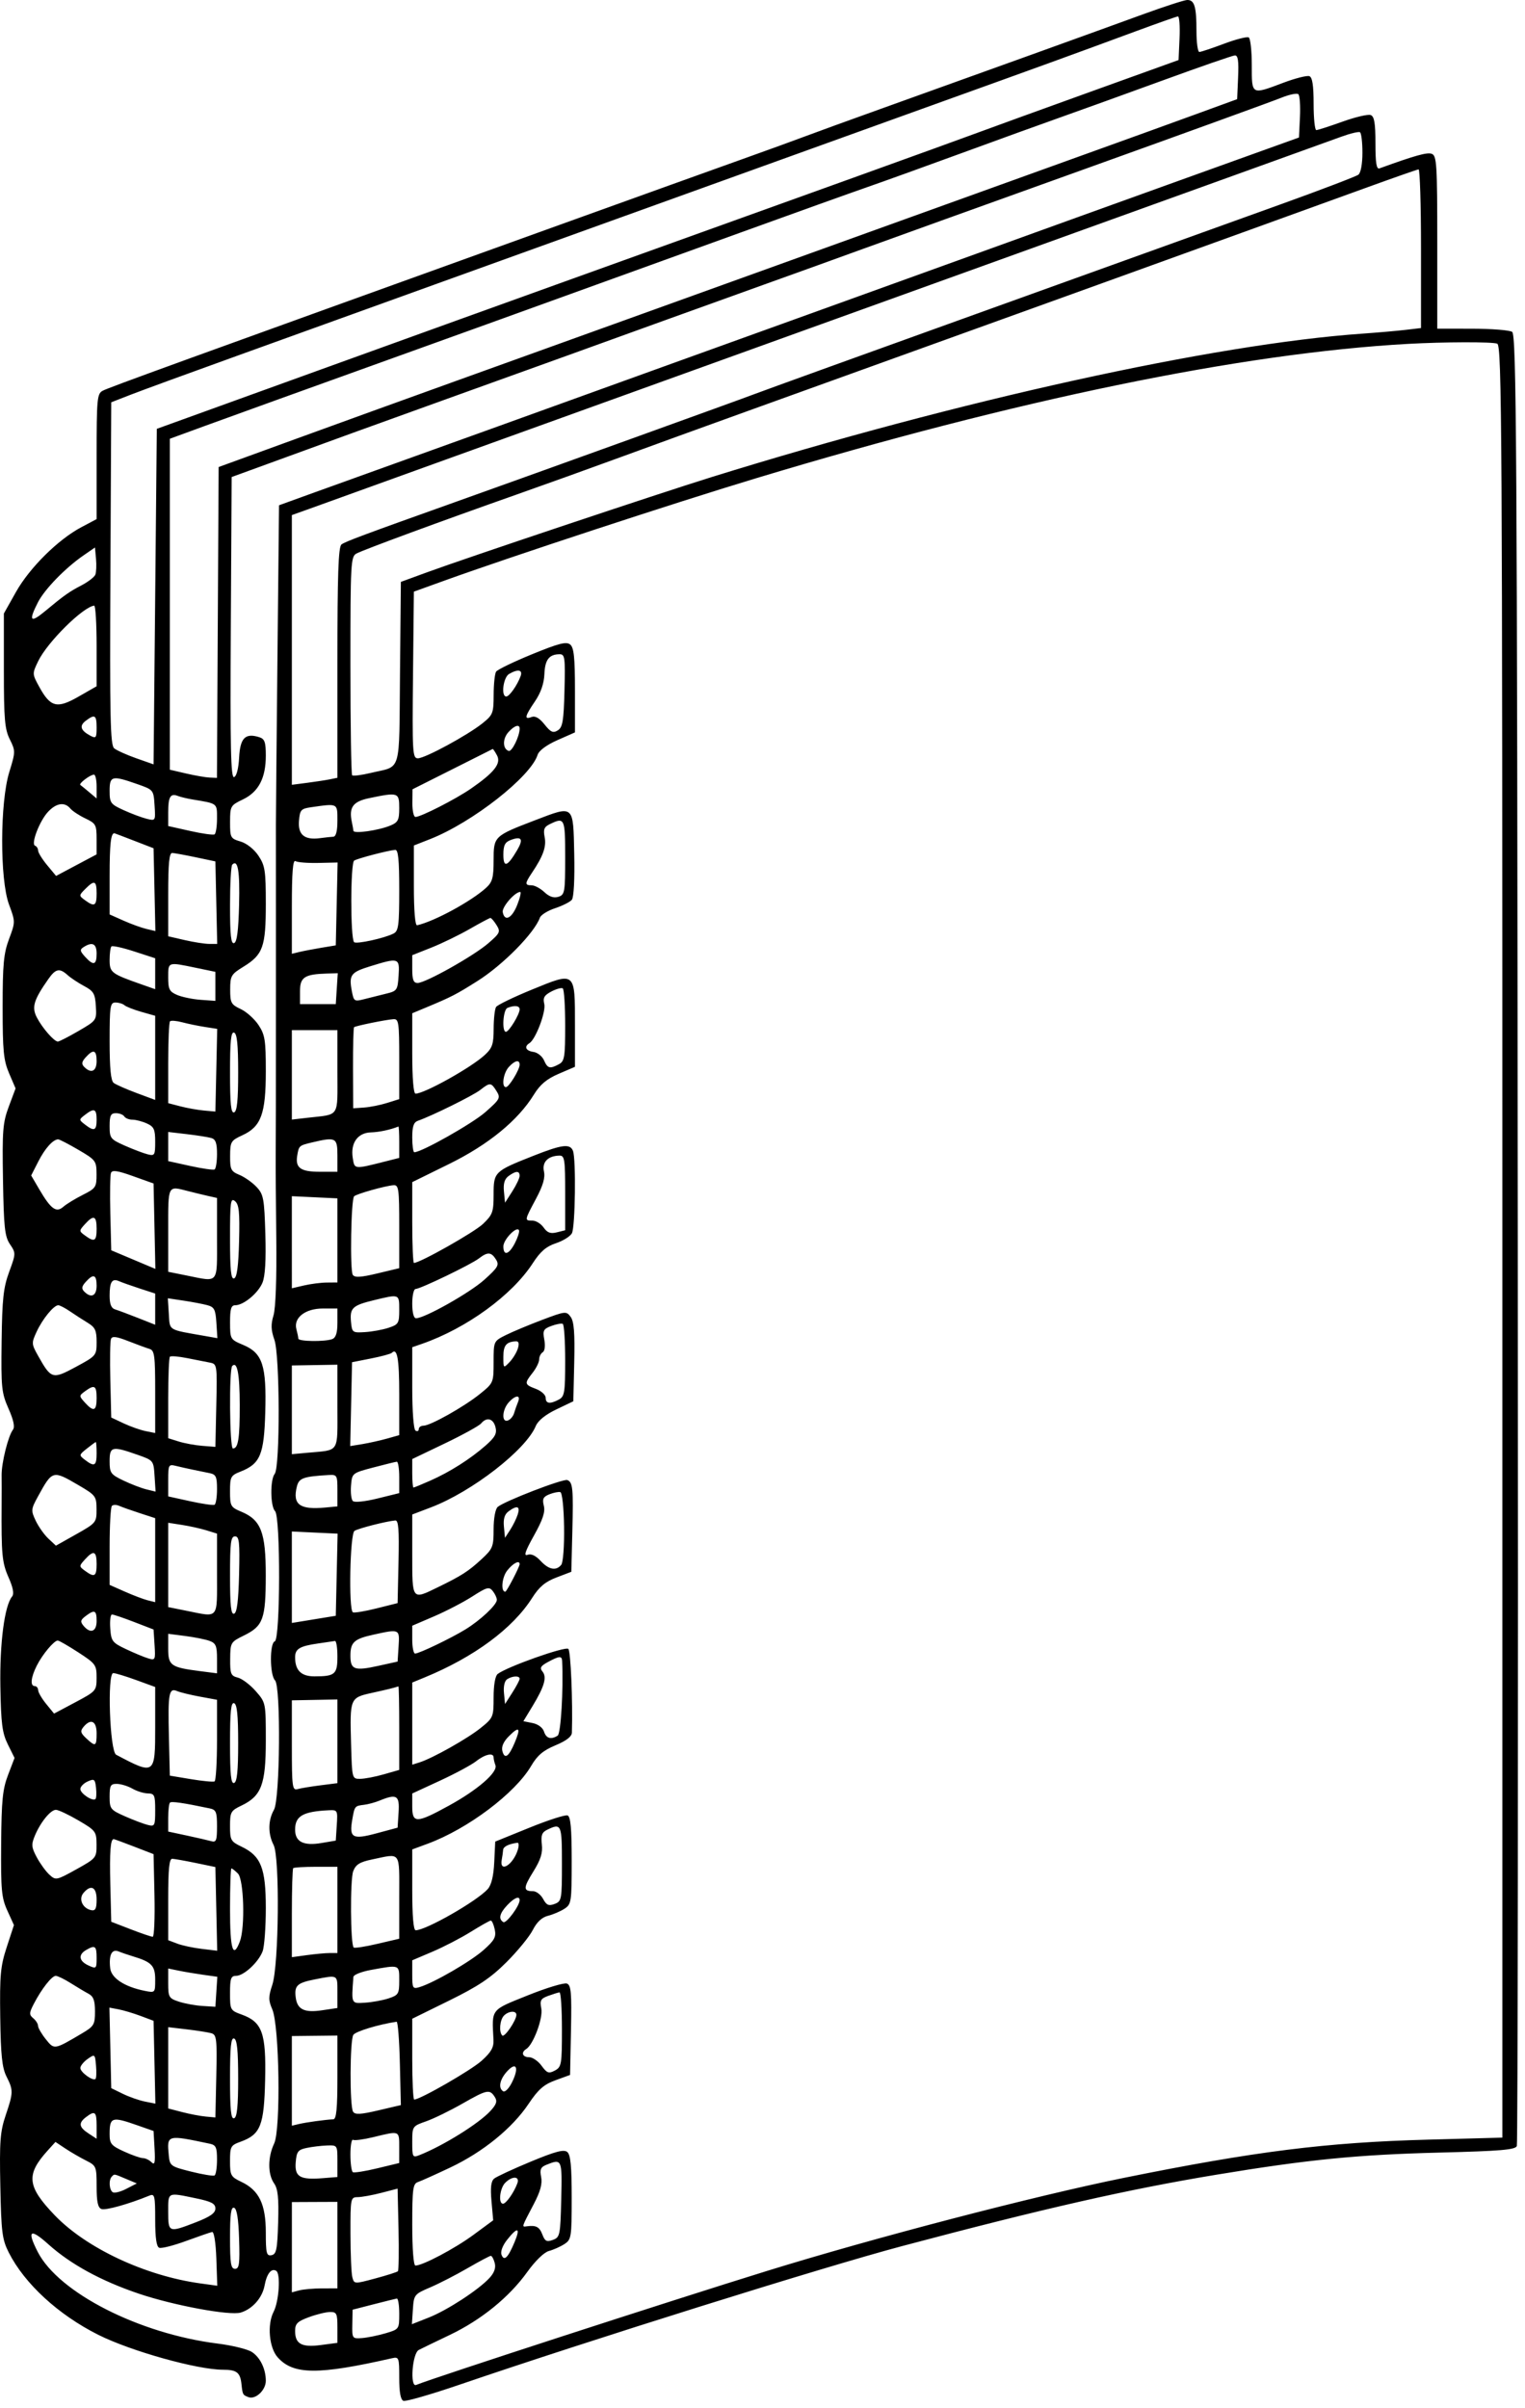 <svg width="102" height="161" viewBox="0 0 102 161" fill="none" xmlns="http://www.w3.org/2000/svg">
    <path fill-rule="evenodd" clip-rule="evenodd" d="M76.435 0.962C73.444 2.053 65.348 4.972 59.132 7.199C56.798 8.036 54.398 8.907 53.8 9.135C53.201 9.362 51.34 10.038 49.665 10.636C47.989 11.234 42.504 13.206 37.476 15.017C11.629 24.328 7.267 25.911 6.865 26.127C6.494 26.325 6.462 26.676 6.462 30.525V34.707L5.436 35.251C3.886 36.073 1.979 37.962 1.07 39.577L0.259 41.018V44.827C0.259 48.073 0.317 48.753 0.655 49.431C1.04 50.205 1.039 50.265 0.622 51.617C-0.005 53.644 -0.016 58.798 0.601 60.468C1.031 61.631 1.031 61.641 0.605 62.782C0.245 63.743 0.176 64.478 0.176 67.339C0.176 70.261 0.238 70.895 0.609 71.761L1.042 72.771L0.59 73.98C0.186 75.059 0.144 75.583 0.2 78.888C0.253 82.072 0.319 82.672 0.667 83.189C1.065 83.777 1.064 83.813 0.613 85.038C0.228 86.084 0.145 86.841 0.108 89.662C0.067 92.772 0.103 93.124 0.569 94.178C0.911 94.952 1.006 95.408 0.864 95.593C0.549 95.999 0.098 97.811 0.108 98.629C0.113 99.024 0.113 99.886 0.108 100.544C0.085 103.932 0.136 104.476 0.572 105.462C0.876 106.148 0.954 106.566 0.81 106.739C0.303 107.35 -0.025 109.862 0.025 112.757C0.067 115.245 0.148 115.866 0.524 116.628L0.973 117.535L0.539 118.671C0.175 119.62 0.099 120.376 0.077 123.288C0.053 126.358 0.102 126.886 0.491 127.74L0.932 128.71L0.452 130.177C0.032 131.456 -0.023 132.054 0.016 134.866C0.051 137.402 0.139 138.246 0.432 138.829C0.899 139.761 0.896 139.894 0.377 141.433C0.011 142.522 -0.039 143.177 0.022 146.16C0.084 149.247 0.145 149.73 0.585 150.599C1.644 152.689 3.9 154.763 6.571 156.102C8.746 157.193 13.193 158.438 14.914 158.438C15.831 158.438 16.067 158.62 16.15 159.393C16.229 160.112 16.235 160.125 16.614 160.27C17.089 160.452 17.779 159.806 17.779 159.18C17.779 158.39 17.406 157.618 16.846 157.251C16.56 157.064 15.529 156.811 14.552 156.689C9.303 156.031 3.92 153.287 2.522 150.557C1.786 149.119 2.014 148.954 3.228 150.045C4.719 151.386 6.762 152.501 9.285 153.353C11.617 154.141 15.374 154.837 16.102 154.616C16.89 154.377 17.546 153.631 17.699 152.799C17.843 152.015 18.153 151.627 18.476 151.827C18.782 152.016 18.662 153.865 18.299 154.567C17.861 155.415 17.999 156.966 18.57 157.607C19.616 158.781 21.266 158.795 26.213 157.671C26.683 157.564 26.703 157.619 26.703 158.985C26.703 159.946 26.794 160.446 26.983 160.518C27.137 160.577 28.826 160.091 30.737 159.438C39.465 156.455 55.062 151.573 60.329 150.174C69.807 147.658 75.437 146.379 81.332 145.404C87.498 144.385 90.778 144.06 96.284 143.92C100.377 143.816 101.356 143.733 101.453 143.481C101.519 143.31 101.548 115.995 101.518 82.781C101.471 29.379 101.427 22.369 101.138 22.187C100.958 22.073 99.759 21.979 98.472 21.977L96.132 21.974V16.2C96.132 10.992 96.096 10.411 95.766 10.285C95.461 10.167 94.662 10.39 92.269 11.257C92.065 11.331 91.997 10.909 91.997 9.585C91.997 8.234 91.921 7.784 91.68 7.692C91.505 7.625 90.656 7.824 89.793 8.134C88.929 8.444 88.141 8.698 88.042 8.698C87.943 8.698 87.862 7.911 87.862 6.95C87.862 5.716 87.778 5.17 87.579 5.093C87.423 5.033 86.637 5.232 85.832 5.535C83.681 6.345 83.726 6.37 83.726 4.357C83.726 3.407 83.635 2.573 83.523 2.504C83.412 2.435 82.666 2.625 81.865 2.926C81.065 3.227 80.323 3.474 80.218 3.474C80.112 3.474 80.026 2.846 80.026 2.077C80.026 0.437 79.892 -0.011 79.404 0C79.208 0.005 77.872 0.438 76.435 0.962ZM78.894 2.547L78.829 4.014L72.953 6.13C69.721 7.294 66.146 8.591 65.009 9.011C63.109 9.713 54.479 12.822 38.347 18.616C34.876 19.863 27.187 22.635 21.262 24.777L10.488 28.672L10.38 39.889L10.271 51.105L9.106 50.695C8.466 50.469 7.804 50.17 7.635 50.031C7.377 49.817 7.338 47.959 7.385 38.337L7.441 26.897L8.747 26.388C9.465 26.108 12.746 24.909 16.038 23.724C19.33 22.539 25.451 20.331 29.641 18.818C33.831 17.304 38.581 15.593 40.197 15.014C41.813 14.435 45.437 13.13 48.25 12.113C51.063 11.097 57.086 8.927 61.635 7.292C70.073 4.258 71.419 3.77 76 2.079C77.436 1.549 78.689 1.107 78.785 1.098C78.88 1.088 78.929 1.74 78.894 2.547ZM82.811 5.161L82.747 6.63L79.918 7.662C78.361 8.23 75.325 9.328 73.17 10.102C71.016 10.877 66.51 12.499 63.159 13.708C59.807 14.918 55.204 16.576 52.929 17.393C50.655 18.211 45.807 19.956 42.156 21.273C38.505 22.589 33.118 24.529 30.185 25.583C27.253 26.638 22.551 28.339 19.738 29.363L14.624 31.225L14.567 41.617L14.511 52.009L14.023 51.988C13.755 51.977 13.046 51.854 12.447 51.715L11.359 51.462V40.398V29.335L13.644 28.499C14.901 28.04 17.203 27.207 18.759 26.648C26.083 24.02 37.852 19.774 49.556 15.54C53.087 14.262 56.907 12.893 58.044 12.498C59.181 12.102 62.022 11.079 64.356 10.224C66.69 9.369 69.677 8.288 70.994 7.822C72.311 7.356 75.396 6.243 77.85 5.348C80.304 4.453 82.439 3.714 82.594 3.706C82.804 3.695 82.859 4.064 82.811 5.161ZM86.948 7.825L86.882 9.193L79.7 11.775C75.749 13.195 69.285 15.526 65.335 16.954C61.385 18.383 56.341 20.203 54.126 20.998C51.912 21.793 47.651 23.328 44.659 24.41C36.068 27.514 29.443 29.902 26.377 31.001C24.82 31.559 22.448 32.413 21.105 32.898L18.663 33.782L18.558 43.929C18.5 49.51 18.453 54.542 18.454 55.111C18.455 55.679 18.456 58.152 18.456 60.606C18.456 63.06 18.456 65.558 18.456 66.156C18.456 73.013 18.452 76.358 18.441 77.311C18.434 77.939 18.451 80.412 18.479 82.806C18.51 85.472 18.438 87.464 18.293 87.947C18.11 88.553 18.125 88.93 18.354 89.579C18.722 90.621 18.738 98.095 18.373 98.543C18.062 98.924 18.079 100.713 18.396 101.03C18.77 101.404 18.753 109.615 18.378 109.74C18.028 109.857 18.041 111.993 18.394 112.346C18.793 112.744 18.731 120.29 18.324 121.003C17.925 121.7 17.916 122.608 18.3 123.354C18.721 124.172 18.654 131.376 18.213 132.706C17.948 133.504 17.948 133.734 18.21 134.338C18.689 135.44 18.787 142.367 18.337 143.314C17.905 144.226 17.902 145.364 18.332 145.978C18.589 146.345 18.652 146.944 18.604 148.581C18.55 150.403 18.487 150.717 18.16 150.78C17.826 150.844 17.779 150.659 17.779 149.259C17.778 147.373 17.329 146.443 16.149 145.88C15.434 145.54 15.385 145.45 15.385 144.483C15.385 143.514 15.43 143.433 16.093 143.193C17.427 142.709 17.663 142.117 17.733 139.068C17.806 135.926 17.542 135.189 16.162 134.691C15.405 134.417 15.385 134.381 15.385 133.256C15.385 132.278 15.447 132.103 15.789 132.103C16.305 132.103 17.285 131.198 17.564 130.465C17.683 130.153 17.779 128.852 17.779 127.573C17.778 124.896 17.457 124.087 16.149 123.463C15.438 123.124 15.385 123.029 15.385 122.091C15.385 121.154 15.438 121.058 16.149 120.72C17.486 120.082 17.778 119.307 17.779 116.386C17.779 113.842 17.778 113.834 17.102 113.065C16.73 112.64 16.191 112.235 15.905 112.163C15.44 112.046 15.386 111.915 15.396 110.913C15.405 109.818 15.425 109.784 16.321 109.345C17.603 108.715 17.773 108.246 17.776 105.333C17.778 102.452 17.46 101.623 16.142 101.072C15.427 100.773 15.385 100.698 15.385 99.711C15.385 98.735 15.432 98.648 16.093 98.387C17.407 97.868 17.662 97.257 17.742 94.431C17.832 91.288 17.562 90.466 16.264 89.92C15.402 89.558 15.39 89.537 15.387 88.41C15.386 87.509 15.459 87.268 15.733 87.268C16.291 87.268 17.265 86.462 17.556 85.758C17.736 85.323 17.8 84.245 17.748 82.505C17.677 80.13 17.626 79.855 17.159 79.359C16.878 79.06 16.364 78.697 16.017 78.553C15.447 78.317 15.386 78.193 15.391 77.284C15.396 76.332 15.442 76.256 16.221 75.898C17.466 75.324 17.779 74.464 17.779 71.622C17.779 69.541 17.722 69.182 17.288 68.528C17.017 68.121 16.481 67.642 16.095 67.462C15.458 67.165 15.395 67.047 15.396 66.156C15.397 65.245 15.459 65.139 16.283 64.633C17.593 63.828 17.779 63.304 17.779 60.432C17.779 58.213 17.727 57.871 17.285 57.211C16.995 56.777 16.5 56.385 16.088 56.263C15.416 56.063 15.386 56.007 15.388 54.957C15.39 53.894 15.418 53.846 16.248 53.449C17.295 52.947 17.779 52.021 17.779 50.522C17.779 49.618 17.703 49.403 17.344 49.289C16.407 48.991 16.064 49.335 15.994 50.643C15.955 51.384 15.821 51.902 15.655 51.956C15.437 52.029 15.393 49.997 15.438 41.971L15.494 31.894L18.65 30.744C20.386 30.112 22.589 29.309 23.547 28.96C24.505 28.611 27.247 27.622 29.641 26.761C35.341 24.713 41.192 22.603 44.441 21.425C45.878 20.904 48.865 19.829 51.079 19.036C53.294 18.243 56.281 17.166 57.718 16.642C59.154 16.119 65.814 13.722 72.517 11.316C79.221 8.909 85.146 6.761 85.685 6.541C86.224 6.322 86.743 6.213 86.839 6.299C86.935 6.386 86.984 7.072 86.948 7.825ZM91.126 10.207C91.126 10.965 91.017 11.557 90.854 11.681C90.705 11.795 88.379 12.682 85.685 13.652C82.992 14.623 74.226 17.777 66.206 20.661C58.185 23.546 51.134 26.093 50.535 26.322C49.533 26.706 36.1 31.551 30.512 33.544C24.309 35.756 23.093 36.209 22.84 36.402C22.631 36.561 22.568 38.404 22.568 44.305V52.001L22.078 52.102C21.808 52.158 21.123 52.263 20.554 52.337L19.521 52.471V43.455V34.438L20.772 33.991C21.46 33.745 25.549 32.269 29.859 30.712C34.168 29.155 44.403 25.465 52.603 22.513C60.803 19.562 70.499 16.067 74.15 14.749C77.801 13.431 82.551 11.719 84.706 10.946C86.86 10.172 89.113 9.36 89.712 9.141C90.31 8.922 90.873 8.787 90.963 8.842C91.053 8.896 91.126 9.511 91.126 10.207ZM95.044 16.621V21.933L94.01 22.055C93.442 22.122 92.144 22.235 91.126 22.307C81.192 23.004 64.161 26.756 47.597 31.897C44.044 33 31.215 37.291 28.553 38.267L26.812 38.905L26.754 45C26.689 51.863 26.89 51.176 24.805 51.676C24.18 51.826 23.617 51.897 23.553 51.834C23.49 51.771 23.438 48.458 23.438 44.472C23.438 37.637 23.461 37.212 23.842 37.009C24.319 36.753 29.492 34.848 34.538 33.07C36.513 32.374 39.648 31.248 41.503 30.567C43.358 29.886 47.129 28.518 49.882 27.527C66.407 21.577 83.05 15.571 91.235 12.603C93.15 11.908 94.791 11.333 94.881 11.325C94.971 11.316 95.044 13.7 95.044 16.621ZM100.141 22.977C100.453 23.097 100.485 28.589 100.485 83.015V142.92L95.534 143.054C88.702 143.237 83.922 143.838 75.129 145.619C69.164 146.828 58.44 149.624 51.297 151.834C44.76 153.856 29.09 158.946 27.833 159.456C27.405 159.629 27.576 157.341 28.009 157.116C28.188 157.022 29.116 156.573 30.071 156.118C32.18 155.113 34.055 153.592 35.266 151.903C35.8 151.159 36.394 150.583 36.715 150.499C37.014 150.42 37.479 150.213 37.748 150.039C38.215 149.738 38.238 149.587 38.238 146.924C38.238 144.828 38.164 144.065 37.942 143.881C37.714 143.692 37.146 143.842 35.493 144.528C34.309 145.02 33.21 145.529 33.051 145.66C32.842 145.831 32.792 146.26 32.874 147.173L32.987 148.448L31.655 149.429C30.416 150.34 28.271 151.474 27.785 151.474C27.66 151.474 27.573 150.364 27.573 148.746C27.573 146.343 27.619 146.003 27.954 145.89C28.164 145.819 29.139 145.381 30.122 144.916C32.304 143.882 34.263 142.29 35.353 140.663C36 139.696 36.374 139.368 37.15 139.086L38.129 138.729L38.19 135.738C38.241 133.215 38.198 132.727 37.917 132.619C37.734 132.549 36.556 132.904 35.299 133.409C32.791 134.417 32.896 134.283 33.006 136.364C33.034 136.888 32.861 137.197 32.212 137.782C31.508 138.416 28.103 140.374 27.703 140.374C27.632 140.374 27.573 139.158 27.573 137.672V134.971L30.05 133.753C31.991 132.798 32.818 132.245 33.875 131.191C34.616 130.451 35.408 129.484 35.634 129.042C35.906 128.507 36.248 128.187 36.652 128.088C36.985 128.005 37.479 127.796 37.748 127.621C38.216 127.319 38.238 127.174 38.238 124.395C38.238 122.249 38.166 121.457 37.963 121.379C37.812 121.321 36.661 121.691 35.406 122.201L33.123 123.127L33.057 124.51C33.014 125.427 32.867 126.03 32.622 126.303C31.896 127.111 28.492 129.056 27.803 129.056C27.654 129.056 27.573 128.104 27.573 126.353V123.651L28.607 123.269C31.288 122.279 34.456 119.897 35.53 118.063C35.941 117.362 36.333 117.031 37.155 116.689C37.874 116.39 38.242 116.107 38.251 115.846C38.316 113.77 38.174 110.406 38.014 110.245C37.821 110.052 33.901 111.442 33.287 111.921C33.121 112.05 33.015 112.662 33.015 113.484C33.015 114.799 32.991 114.855 32.147 115.534C31.255 116.25 28.935 117.555 28.063 117.831L27.573 117.985V115.239V112.493L28.39 112.157C31.704 110.796 34.295 108.882 35.593 106.835C36.062 106.096 36.466 105.756 37.215 105.47L38.213 105.089L38.28 102.435C38.354 99.511 38.314 99.095 37.945 98.957C37.664 98.851 33.711 100.377 33.287 100.754C33.129 100.895 33.015 101.522 33.015 102.25C33.015 103.419 32.96 103.553 32.199 104.255C31.321 105.063 30.869 105.353 29.261 106.135C27.548 106.97 27.573 107.003 27.573 103.948V101.258L28.825 100.781C31.565 99.738 35.173 96.941 35.833 95.347C35.985 94.982 36.48 94.581 37.209 94.233L38.347 93.688L38.408 91.073C38.453 89.12 38.393 88.353 38.17 88.048C37.88 87.652 37.821 87.658 36.259 88.247C35.373 88.582 34.28 89.039 33.831 89.263C33.015 89.671 33.015 89.671 33.015 91.067C33.015 92.447 33.004 92.471 32.09 93.207C31.028 94.062 28.785 95.321 28.322 95.321C28.15 95.321 28.009 95.425 28.009 95.551C28.009 95.678 27.911 95.721 27.791 95.647C27.665 95.569 27.573 94.372 27.573 92.794V90.075L28.231 89.846C31.214 88.805 34.249 86.597 35.635 84.457C36.144 83.672 36.533 83.336 37.181 83.122C37.657 82.965 38.139 82.665 38.252 82.455C38.476 82.035 38.535 77.499 38.324 76.948C38.133 76.451 37.596 76.517 35.687 77.272C33.061 78.308 33.015 78.353 33.015 79.862C33.015 81.033 32.95 81.214 32.307 81.83C31.728 82.385 28.091 84.439 27.687 84.439C27.625 84.439 27.573 83.223 27.573 81.737V79.036L30.027 77.829C32.669 76.53 34.643 74.916 35.711 73.182C36.126 72.509 36.567 72.139 37.366 71.795L38.456 71.326V68.55C38.456 64.924 38.506 64.965 35.581 66.163C34.349 66.667 33.269 67.19 33.181 67.325C33.093 67.46 33.02 68.116 33.018 68.782C33.015 69.822 32.93 70.07 32.416 70.543C31.497 71.388 28.389 73.121 27.792 73.121C27.658 73.121 27.573 72.089 27.573 70.433V67.746L28.498 67.36C30.186 66.657 30.501 66.495 31.927 65.596C33.635 64.52 35.735 62.392 36.111 61.356C36.178 61.17 36.637 60.884 37.13 60.722C37.623 60.559 38.126 60.306 38.248 60.159C38.38 60 38.444 58.765 38.408 57.096C38.336 53.771 38.413 53.837 35.79 54.84C33.036 55.894 33.015 55.914 33.015 57.526C33.015 58.67 32.934 58.973 32.525 59.348C31.54 60.252 29.052 61.605 27.9 61.863C27.764 61.894 27.682 60.902 27.682 59.221V56.529L28.768 56.102C31.589 54.994 35.493 51.936 35.958 50.469C36.049 50.184 36.555 49.808 37.28 49.487L38.456 48.968V46.162C38.456 43.967 38.387 43.299 38.138 43.093C37.882 42.88 37.385 43.007 35.581 43.745C34.349 44.249 33.269 44.772 33.181 44.907C33.093 45.043 33.02 45.741 33.018 46.459C33.015 47.687 32.969 47.801 32.261 48.367C31.256 49.168 28.434 50.696 27.951 50.7C27.592 50.703 27.57 50.336 27.624 45.13L27.682 39.557L29.75 38.811C34.252 37.188 45.084 33.631 50.556 31.98C67.993 26.717 83.073 23.61 94.173 22.992C96.603 22.857 99.807 22.849 100.141 22.977ZM6.378 38.419C6.316 38.581 5.893 38.906 5.439 39.142C4.639 39.556 4.271 39.817 3.024 40.855C2.026 41.684 1.895 41.529 2.533 40.278C2.984 39.395 4.373 37.967 5.608 37.118L6.353 36.605L6.422 37.365C6.46 37.783 6.44 38.258 6.378 38.419ZM6.462 43.179V45.883L5.246 46.579C3.809 47.401 3.373 47.289 2.618 45.909C2.151 45.055 2.151 45.04 2.556 44.202C3.166 42.938 5.547 40.578 6.299 40.493C6.388 40.482 6.462 41.691 6.462 43.179ZM37.756 46.164C37.704 48.201 37.633 48.628 37.311 48.83C36.995 49.029 36.838 48.959 36.42 48.436C36.08 48.008 35.796 47.846 35.553 47.939C35.047 48.133 35.1 47.891 35.782 46.891C36.172 46.318 36.386 45.701 36.412 45.072C36.451 44.106 36.725 43.748 37.429 43.742C37.782 43.739 37.812 43.958 37.756 46.164ZM34.82 45.208C34.593 45.824 34.068 46.568 33.86 46.568C33.498 46.568 33.658 45.29 34.048 45.062C34.643 44.715 34.978 44.779 34.82 45.208ZM6.462 48.643C6.462 49.338 6.421 49.391 6.039 49.186C5.387 48.838 5.292 48.527 5.733 48.193C6.343 47.73 6.462 47.804 6.462 48.643ZM34.756 48.712C34.756 49.225 34.24 50.277 34.024 50.206C33.613 50.069 33.605 49.392 34.009 48.946C34.406 48.507 34.756 48.397 34.756 48.712ZM33.243 50.506C33.533 51.047 33.065 51.644 31.505 52.724C30.486 53.429 28.15 54.621 27.788 54.621C27.67 54.621 27.578 54.205 27.582 53.696L27.591 52.771L30.248 51.437C31.71 50.703 32.927 50.092 32.953 50.077C32.978 50.062 33.109 50.255 33.243 50.506ZM6.462 52.587V53.383L5.972 52.97C5.703 52.743 5.434 52.524 5.374 52.483C5.243 52.394 6.036 51.791 6.286 51.791C6.383 51.791 6.462 52.15 6.462 52.587ZM9.182 52.425C10.266 52.805 10.271 52.81 10.338 53.849C10.405 54.891 10.405 54.892 9.802 54.741C9.469 54.657 8.778 54.398 8.265 54.164C7.394 53.768 7.332 53.682 7.332 52.874C7.332 51.869 7.489 51.831 9.182 52.425ZM12.882 53.453C14.57 53.732 14.515 53.69 14.515 54.721C14.515 55.25 14.441 55.729 14.35 55.785C14.26 55.841 13.525 55.739 12.718 55.557L11.25 55.228V54.308C11.25 53.276 11.398 53.023 11.892 53.215C12.077 53.287 12.523 53.394 12.882 53.453ZM26.703 54.024C26.703 54.829 26.625 54.982 26.104 55.198C25.319 55.524 23.66 55.76 23.639 55.548C23.63 55.457 23.581 55.187 23.531 54.947C23.328 53.975 23.61 53.589 24.688 53.365C26.637 52.959 26.703 52.98 26.703 54.024ZM4.704 54.057C4.844 54.225 5.297 54.524 5.71 54.72C6.41 55.052 6.462 55.147 6.461 56.1L6.461 57.124L5.105 57.844L3.751 58.564L3.153 57.844C2.825 57.448 2.553 57.01 2.55 56.87C2.547 56.73 2.455 56.584 2.345 56.543C2.05 56.436 2.647 54.88 3.217 54.274C3.771 53.684 4.327 53.603 4.704 54.057ZM22.568 54.862C22.568 55.561 22.474 55.932 22.296 55.942C22.146 55.95 21.738 55.994 21.39 56.04C20.359 56.174 19.921 55.808 19.998 54.879C20.059 54.145 20.129 54.068 20.826 53.968C22.61 53.713 22.568 53.691 22.568 54.862ZM37.803 57.327C37.803 59.658 37.774 59.824 37.349 59.959C37.042 60.057 36.739 59.956 36.41 59.647C36.143 59.397 35.76 59.191 35.558 59.191C35.095 59.191 35.098 59.071 35.58 58.354C36.33 57.239 36.556 56.604 36.429 55.968C36.327 55.455 36.395 55.285 36.78 55.099C37.769 54.622 37.803 54.697 37.803 57.327ZM8.973 56.212L10.271 56.714L10.332 59.482L10.393 62.25L9.787 62.107C9.455 62.028 8.766 61.778 8.257 61.551L7.332 61.139V58.569C7.332 56.438 7.413 55.709 7.649 55.709C7.663 55.709 8.259 55.935 8.973 56.212ZM34.596 56.829C33.936 57.954 33.668 58.045 33.668 57.144C33.668 56.519 33.773 56.308 34.157 56.163C34.887 55.887 35.026 56.097 34.596 56.829ZM26.703 59.51C26.703 61.875 26.654 62.248 26.322 62.417C25.703 62.732 23.832 63.14 23.684 62.992C23.431 62.741 23.436 57.695 23.689 57.538C23.931 57.389 25.934 56.865 26.431 56.822C26.635 56.803 26.703 57.472 26.703 59.51ZM13.1 57.318L14.406 57.593L14.467 60.351L14.528 63.109H13.994C13.7 63.109 12.963 62.994 12.355 62.854L11.25 62.599V59.807C11.25 57.711 11.318 57.019 11.522 57.029C11.672 57.037 12.382 57.167 13.1 57.318ZM21.293 57.695L22.581 57.666L22.52 60.436L22.459 63.206L21.479 63.369C20.941 63.459 20.28 63.586 20.01 63.651L19.521 63.77V60.597C19.521 58.325 19.589 57.467 19.763 57.574C19.896 57.657 20.584 57.711 21.293 57.695ZM15.991 60.498C15.948 62.232 15.849 62.992 15.657 63.055C15.45 63.124 15.385 62.53 15.385 60.552C15.385 59.125 15.452 57.891 15.534 57.809C15.913 57.43 16.048 58.225 15.991 60.498ZM6.462 59.736C6.462 60.572 6.322 60.653 5.687 60.188C5.27 59.881 5.27 59.873 5.7 59.439C6.319 58.815 6.462 58.87 6.462 59.736ZM34.597 60.497C34.241 61.401 33.753 61.648 33.626 60.987C33.561 60.648 34.419 59.651 34.793 59.634C34.873 59.63 34.785 60.019 34.597 60.497ZM33.21 61.849C33.489 62.294 33.448 62.384 32.664 63.063C31.687 63.91 28.462 65.721 27.932 65.721C27.655 65.721 27.573 65.51 27.573 64.792V63.863L28.854 63.355C29.557 63.075 30.708 62.517 31.411 62.114C32.113 61.711 32.738 61.378 32.799 61.374C32.86 61.371 33.045 61.584 33.21 61.849ZM6.462 63.762C6.462 64.529 6.248 64.585 5.688 63.966C5.341 63.583 5.328 63.489 5.6 63.317C6.182 62.949 6.462 63.093 6.462 63.762ZM10.38 65.103V66.137L9.454 65.812C7.443 65.106 7.332 65.022 7.332 64.181C7.332 63.751 7.387 63.345 7.454 63.278C7.52 63.211 8.206 63.362 8.977 63.613L10.38 64.069V65.103ZM26.66 65.224C26.598 66.199 26.555 66.26 25.832 66.435C25.413 66.536 24.755 66.701 24.369 66.801C23.697 66.975 23.662 66.952 23.531 66.255C23.33 65.183 23.461 65.006 24.761 64.605C26.672 64.014 26.737 64.036 26.66 65.224ZM13.1 64.706L14.406 64.977V65.948V66.918L13.427 66.848C12.888 66.809 12.178 66.663 11.849 66.523C11.329 66.301 11.25 66.145 11.25 65.341C11.25 64.299 11.211 64.313 13.1 64.706ZM4.523 65.195C4.732 65.384 5.23 65.714 5.628 65.927C6.261 66.265 6.36 66.435 6.411 67.269C6.468 68.217 6.46 68.229 5.251 68.931C4.581 69.32 3.96 69.638 3.871 69.638C3.62 69.638 2.828 68.73 2.463 68.025C2.107 67.338 2.253 66.854 3.241 65.449C3.724 64.762 3.987 64.71 4.523 65.195ZM22.525 66.102L22.459 67.136H21.262H20.065V66.275C20.065 65.334 20.368 65.135 21.872 65.09L22.592 65.068L22.525 66.102ZM37.803 68.555C37.803 70.68 37.759 70.953 37.382 71.154C36.776 71.479 36.626 71.439 36.385 70.89C36.267 70.621 35.95 70.369 35.681 70.331C35.168 70.258 35.038 69.977 35.41 69.747C35.832 69.486 36.532 67.633 36.403 67.118C36.302 66.715 36.401 66.542 36.875 66.293C37.205 66.121 37.548 66.025 37.639 66.081C37.729 66.136 37.803 67.25 37.803 68.555ZM8.323 67.208C8.436 67.307 8.946 67.507 9.454 67.652L10.38 67.915V70.728V73.541L9.128 73.076C8.44 72.819 7.754 72.517 7.604 72.403C7.414 72.259 7.332 71.425 7.332 69.612C7.332 67.268 7.369 67.027 7.724 67.027C7.94 67.027 8.209 67.108 8.323 67.208ZM34.756 67.483C34.756 67.819 34.044 68.986 33.838 68.986C33.554 68.986 33.648 67.507 33.94 67.388C34.414 67.197 34.756 67.237 34.756 67.483ZM13.705 68.662L14.528 68.79L14.467 71.554L14.406 74.318L13.644 74.25C13.225 74.212 12.515 74.086 12.066 73.969L11.25 73.757V71.081C11.25 69.609 11.305 68.351 11.371 68.284C11.438 68.218 11.805 68.247 12.187 68.349C12.57 68.451 13.253 68.592 13.705 68.662ZM26.703 70.801V73.487L25.887 73.743C25.438 73.884 24.745 74.022 24.346 74.05L23.622 74.1L23.611 71.425C23.606 69.954 23.638 68.718 23.683 68.678C23.786 68.588 25.812 68.175 26.322 68.141C26.666 68.118 26.703 68.378 26.703 70.801ZM22.568 71.647C22.568 74.778 22.761 74.482 20.554 74.735L19.521 74.854L19.521 71.865L19.521 68.877L21.044 68.876L22.568 68.875V71.647ZM15.93 71.706C15.93 73.573 15.855 74.307 15.657 74.372C15.449 74.442 15.385 73.815 15.385 71.706C15.385 69.597 15.449 68.971 15.657 69.04C15.855 69.106 15.93 69.839 15.93 71.706ZM6.462 70.944C6.462 71.627 6.099 71.801 5.638 71.339C5.439 71.14 5.461 70.991 5.737 70.686C6.248 70.121 6.462 70.197 6.462 70.944ZM34.756 71.183C34.756 71.519 34.044 72.686 33.838 72.686C33.529 72.686 33.661 71.748 34.028 71.343C34.432 70.895 34.756 70.825 34.756 71.183ZM33.211 72.951C33.493 73.402 33.444 73.493 32.462 74.358C31.591 75.124 28.199 77.038 27.712 77.038C27.636 77.038 27.573 76.595 27.573 76.052C27.573 75.309 27.667 75.034 27.954 74.933C28.888 74.609 31.648 73.245 32.119 72.875C32.776 72.359 32.845 72.364 33.211 72.951ZM6.462 74.862C6.462 75.595 6.301 75.663 5.687 75.189C5.269 74.865 5.269 74.859 5.687 74.536C6.301 74.061 6.462 74.129 6.462 74.862ZM8.312 74.644C8.386 74.764 8.632 74.862 8.859 74.862C9.085 74.862 9.52 74.976 9.825 75.115C10.298 75.33 10.38 75.509 10.38 76.335C10.38 77.237 10.345 77.295 9.878 77.177C9.602 77.108 8.916 76.848 8.354 76.6C7.386 76.171 7.332 76.103 7.332 75.287C7.332 74.581 7.408 74.427 7.755 74.427C7.987 74.427 8.238 74.525 8.312 74.644ZM26.703 76.357V77.417L25.778 77.651C23.664 78.185 23.715 78.19 23.593 77.417C23.436 76.423 23.922 75.738 24.804 75.711C25.363 75.694 26.103 75.537 26.648 75.319C26.678 75.307 26.703 75.774 26.703 76.357ZM14.134 76.087C14.422 76.17 14.515 76.43 14.515 77.149C14.515 77.673 14.441 78.141 14.351 78.189C14.262 78.237 13.527 78.132 12.719 77.954L11.25 77.631V76.656V75.683L12.502 75.829C13.19 75.91 13.924 76.026 14.134 76.087ZM5.243 76.875C6.407 77.556 6.453 77.617 6.457 78.503C6.462 79.37 6.407 79.451 5.537 79.889C5.028 80.144 4.442 80.503 4.235 80.685C3.761 81.102 3.404 80.843 2.628 79.519L2.085 78.592L2.564 77.653C3.008 76.782 3.537 76.191 3.887 76.175C3.967 76.171 4.577 76.486 5.243 76.875ZM22.568 77.256V78.344H21.397C20.108 78.344 19.746 78.088 19.879 77.269C19.988 76.601 20.003 76.588 20.87 76.382C22.467 76.004 22.568 76.056 22.568 77.256ZM37.803 79.755V82.254L37.244 82.394C36.82 82.5 36.607 82.422 36.361 82.072C36.183 81.817 35.847 81.609 35.614 81.609C35.071 81.609 35.071 81.608 35.852 80.146C36.321 79.266 36.475 78.738 36.382 78.318C36.245 77.693 36.656 77.276 37.422 77.263C37.763 77.257 37.803 77.518 37.803 79.755ZM10.331 81.983L10.392 84.838L8.916 84.216L7.441 83.594L7.379 81.146C7.345 79.799 7.365 78.574 7.423 78.422C7.504 78.212 7.855 78.263 8.9 78.637L10.271 79.127L10.331 81.983ZM34.755 78.616C34.755 78.766 34.535 79.231 34.267 79.65L33.779 80.412L33.706 79.66C33.655 79.13 33.748 78.824 34.019 78.626C34.504 78.271 34.756 78.268 34.755 78.616ZM26.703 82.003V84.79L25.236 85.141C24.131 85.406 23.727 85.429 23.597 85.237C23.398 84.944 23.478 80.19 23.685 79.984C23.847 79.822 25.772 79.281 26.322 79.242C26.666 79.218 26.703 79.483 26.703 82.003ZM12.556 79.63C12.975 79.738 13.587 79.886 13.916 79.96L14.515 80.094V82.81C14.515 85.899 14.665 85.717 12.483 85.279L11.25 85.031V82.232C11.25 79.191 11.203 79.284 12.556 79.63ZM22.568 82.933V85.744L21.86 85.75C21.471 85.752 20.786 85.84 20.337 85.944L19.521 86.134L19.52 83.055L19.52 79.977L21.044 80.049L22.568 80.121V82.933ZM15.991 82.984C15.948 84.664 15.848 85.409 15.657 85.473C15.449 85.542 15.385 84.913 15.385 82.798C15.385 80.339 15.422 80.063 15.719 80.309C15.988 80.533 16.04 81.042 15.991 82.984ZM6.462 82.153C6.462 82.988 6.322 83.07 5.69 82.608C5.279 82.307 5.278 82.293 5.682 81.846C6.266 81.202 6.462 81.279 6.462 82.153ZM34.437 83.118C34.039 83.888 33.668 83.991 33.668 83.331C33.668 82.867 34.592 81.925 34.715 82.264C34.752 82.366 34.627 82.751 34.437 83.118ZM33.173 84.207C33.405 84.578 33.312 84.74 32.39 85.567C31.42 86.438 28.402 88.138 27.826 88.138C27.672 88.138 27.573 87.756 27.573 87.159C27.573 86.62 27.673 86.18 27.796 86.18C28.111 86.18 31.514 84.54 32.035 84.136C32.615 83.688 32.858 83.703 33.173 84.207ZM6.462 85.962C6.462 86.645 6.099 86.818 5.638 86.357C5.439 86.158 5.461 86.008 5.737 85.704C6.248 85.138 6.462 85.215 6.462 85.962ZM9.346 86.149L10.38 86.486V87.529V88.572L9.237 88.12C8.608 87.871 7.923 87.615 7.713 87.551C7.44 87.468 7.332 87.207 7.332 86.626C7.332 85.696 7.496 85.451 7.974 85.663C8.16 85.745 8.777 85.964 9.346 86.149ZM26.703 87.577C26.703 88.472 26.653 88.557 25.989 88.775C25.597 88.905 24.887 89.035 24.412 89.064C23.576 89.116 23.545 89.093 23.477 88.383C23.388 87.454 23.573 87.278 25 86.932C26.728 86.514 26.703 86.504 26.703 87.577ZM13.857 87.26C14.332 87.386 14.415 87.544 14.473 88.437L14.54 89.469L13.711 89.323C11.189 88.88 11.366 88.988 11.292 87.843L11.225 86.802L12.267 86.958C12.84 87.044 13.556 87.18 13.857 87.26ZM4.675 87.672C4.999 87.894 5.534 88.239 5.863 88.439C6.365 88.743 6.462 88.951 6.462 89.721C6.461 90.629 6.442 90.652 5.073 91.39C3.506 92.235 3.426 92.211 2.544 90.641C2.104 89.857 2.1 89.793 2.451 89.036C2.846 88.182 3.594 87.268 3.897 87.268C4 87.268 4.351 87.45 4.675 87.672ZM22.568 88.442C22.568 89.113 22.465 89.437 22.223 89.53C21.733 89.718 19.957 89.694 19.953 89.499C19.951 89.409 19.893 89.124 19.824 88.866C19.621 88.109 20.418 87.486 21.588 87.486H22.568V88.442ZM37.803 90.973C37.803 93.097 37.759 93.371 37.382 93.572C36.786 93.891 36.497 93.852 36.497 93.452C36.497 93.262 36.203 92.996 35.844 92.86C35.072 92.568 35.058 92.501 35.627 91.779C35.866 91.475 36.062 91.076 36.062 90.892C36.062 90.708 36.168 90.492 36.299 90.412C36.438 90.326 36.482 89.977 36.406 89.571C36.291 88.959 36.347 88.85 36.876 88.653C37.206 88.53 37.55 88.467 37.64 88.514C37.73 88.561 37.803 89.668 37.803 90.973ZM9.999 90.187C10.335 90.288 10.38 90.621 10.38 93.056V95.811L9.74 95.683C9.389 95.612 8.728 95.379 8.271 95.165L7.441 94.774L7.379 92.286C7.345 90.917 7.364 89.675 7.422 89.526C7.501 89.319 7.775 89.351 8.572 89.663C9.147 89.888 9.789 90.124 9.999 90.187ZM34.639 90.152C34.559 90.421 34.307 90.834 34.08 91.071C33.672 91.495 33.668 91.491 33.668 90.708C33.668 89.953 33.858 89.718 34.498 89.679C34.696 89.667 34.739 89.815 34.639 90.152ZM26.703 93.256V95.953L25.887 96.183C25.438 96.309 24.7 96.474 24.248 96.549L23.425 96.684L23.486 93.881L23.547 91.077L24.813 90.827C25.509 90.689 26.134 90.521 26.203 90.452C26.571 90.084 26.703 90.824 26.703 93.256ZM14.032 91.102C14.521 91.196 14.527 91.235 14.467 93.966L14.406 96.736L13.535 96.668C13.056 96.631 12.346 96.501 11.957 96.379L11.25 96.158V93.49C11.25 92.023 11.301 90.772 11.364 90.709C11.426 90.646 11.941 90.688 12.507 90.801C13.072 90.915 13.759 91.05 14.032 91.102ZM16.035 93.943C16.038 96.179 15.934 96.844 15.58 96.844C15.355 96.844 15.311 91.55 15.534 91.327C15.868 90.993 16.032 91.849 16.035 93.943ZM22.568 94.04C22.568 97.201 22.744 96.93 20.554 97.131L19.521 97.226L19.521 94.26V91.294L21.044 91.269L22.568 91.243V94.04ZM6.462 93.471C6.462 94.345 6.266 94.422 5.682 93.778C5.278 93.331 5.279 93.317 5.69 93.016C6.322 92.554 6.462 92.636 6.462 93.471ZM34.646 93.743C34.559 93.952 34.441 94.288 34.383 94.49C34.325 94.691 34.14 94.908 33.973 94.972C33.538 95.139 33.578 94.257 34.028 93.76C34.485 93.254 34.851 93.244 34.646 93.743ZM33.14 95.418C33.247 95.846 33.116 96.089 32.473 96.654C31.449 97.553 30.084 98.418 28.771 98.998C28.202 99.25 27.699 99.456 27.655 99.456C27.61 99.456 27.573 99.028 27.573 98.503V97.551L29.758 96.504C30.959 95.927 32.048 95.328 32.178 95.171C32.551 94.722 32.994 94.836 33.14 95.418ZM6.462 97.171C6.462 98.011 6.318 98.092 5.687 97.609C5.274 97.292 5.277 97.276 5.809 96.852C6.108 96.614 6.378 96.416 6.407 96.414C6.437 96.411 6.462 96.752 6.462 97.171ZM9.182 97.26C10.266 97.64 10.271 97.646 10.338 98.684L10.406 99.728L9.794 99.579C9.458 99.497 8.766 99.232 8.257 98.989C7.402 98.58 7.332 98.483 7.332 97.695C7.332 96.705 7.494 96.667 9.182 97.26ZM26.703 98.772V99.829L25.247 100.188C24.413 100.394 23.708 100.466 23.599 100.357C23.494 100.252 23.44 99.789 23.478 99.329C23.547 98.494 23.552 98.489 24.962 98.117C25.74 97.912 26.45 97.737 26.54 97.73C26.629 97.721 26.703 98.19 26.703 98.772ZM12.91 98.265C13.254 98.336 13.756 98.439 14.025 98.494C14.444 98.579 14.515 98.733 14.515 99.556C14.515 100.085 14.441 100.558 14.351 100.607C14.262 100.655 13.527 100.549 12.719 100.371L11.25 100.048V98.965C11.25 97.934 11.275 97.888 11.767 98.009C12.051 98.079 12.566 98.195 12.91 98.265ZM5.243 99.293C6.402 99.97 6.453 100.038 6.457 100.905C6.462 101.79 6.431 101.828 5.102 102.576L3.741 103.342L3.237 102.872C2.96 102.613 2.579 102.074 2.389 101.675C2.063 100.987 2.071 100.904 2.546 100.04C3.505 98.294 3.525 98.288 5.243 99.293ZM22.568 99.651V100.716L21.752 100.793C20.042 100.955 19.554 100.591 19.859 99.378C19.998 98.823 20.292 98.718 21.969 98.62C22.545 98.587 22.568 98.625 22.568 99.651ZM37.728 102.086C37.747 103.37 37.665 104.471 37.538 104.625C37.193 105.045 36.705 104.95 36.153 104.355C35.826 104.001 35.523 103.862 35.282 103.955C35.013 104.058 35.129 103.711 35.714 102.665C36.307 101.603 36.478 101.088 36.374 100.673C36.26 100.218 36.33 100.074 36.746 99.907C37.028 99.795 37.357 99.729 37.476 99.761C37.601 99.795 37.709 100.789 37.728 102.086ZM9.346 101.167L10.38 101.504V104.312V107.121L9.878 106.995C9.602 106.926 8.916 106.666 8.354 106.417L7.332 105.965V103.4C7.332 101.989 7.401 100.766 7.484 100.683C7.568 100.599 7.788 100.598 7.974 100.681C8.16 100.763 8.777 100.982 9.346 101.167ZM34.63 101.252C34.545 101.521 34.318 101.984 34.126 102.28L33.776 102.818L33.705 102.072C33.655 101.549 33.749 101.241 34.019 101.044C34.589 100.627 34.805 100.7 34.63 101.252ZM26.655 104.408L26.594 107.183L25.179 107.537C24.401 107.732 23.691 107.849 23.602 107.796C23.307 107.624 23.409 102.548 23.71 102.353C23.967 102.186 25.835 101.71 26.437 101.657C26.653 101.638 26.702 102.257 26.655 104.408ZM13.807 102.317L14.515 102.537V105.241C14.515 108.315 14.664 108.134 12.483 107.697L11.25 107.449V104.63V101.812L12.175 101.955C12.684 102.034 13.418 102.197 13.807 102.317ZM22.52 105.284L22.459 108.03L20.99 108.27L19.521 108.51L19.52 105.452L19.52 102.394L21.05 102.467L22.581 102.539L22.52 105.284ZM15.991 105.26C15.947 107.053 15.849 107.827 15.657 107.89C15.45 107.959 15.385 107.358 15.385 105.351C15.385 103.134 15.438 102.721 15.719 102.721C16.003 102.721 16.043 103.098 15.991 105.26ZM6.462 104.571C6.462 105.406 6.322 105.488 5.69 105.026C5.279 104.725 5.278 104.71 5.682 104.264C6.266 103.619 6.462 103.696 6.462 104.571ZM34.756 104.579C34.756 104.755 33.889 106.421 33.797 106.421C33.482 106.421 33.567 105.46 33.922 105.009C34.312 104.512 34.756 104.284 34.756 104.579ZM33.232 106.966C33.232 107.297 32.119 108.34 31.115 108.951C30.129 109.551 28.031 110.556 27.764 110.556C27.659 110.556 27.573 110.137 27.573 109.625V108.694L29.043 108.063C29.851 107.716 31.002 107.117 31.6 106.733C32.571 106.109 32.718 106.071 32.96 106.378C33.11 106.567 33.232 106.831 33.232 106.966ZM6.462 108.38C6.462 109.099 6.044 109.251 5.586 108.699C5.357 108.424 5.381 108.312 5.722 108.053C6.328 107.594 6.462 107.653 6.462 108.38ZM8.973 108.446L10.271 108.947L10.338 109.988C10.402 110.986 10.384 111.022 9.902 110.874C9.626 110.79 8.959 110.512 8.421 110.257C7.51 109.827 7.436 109.729 7.374 108.869C7.337 108.361 7.39 107.944 7.491 107.944C7.592 107.944 8.259 108.17 8.973 108.446ZM26.66 110.062L26.594 111.092L25.305 111.377C23.703 111.731 23.438 111.635 23.438 110.698C23.438 109.803 23.684 109.577 24.962 109.295C26.731 108.905 26.735 108.907 26.66 110.062ZM14.025 109.711C14.435 109.863 14.515 110.054 14.515 110.885V111.877L13.372 111.73C11.418 111.478 11.25 111.359 11.25 110.227V109.235L12.393 109.382C13.021 109.463 13.756 109.611 14.025 109.711ZM5.24 110.478C6.398 111.23 6.462 111.318 6.46 112.165C6.458 113.043 6.433 113.072 5.037 113.814L3.616 114.569L3.088 113.923C2.798 113.567 2.556 113.154 2.552 113.005C2.548 112.855 2.446 112.732 2.327 112.732C2.005 112.732 2.062 112.151 2.461 111.361C2.842 110.608 3.614 109.685 3.863 109.685C3.949 109.685 4.568 110.042 5.24 110.478ZM22.568 110.75C22.568 111.943 22.41 112.08 21.034 112.08C20.142 112.08 19.738 111.681 19.738 110.801C19.738 110.243 20.048 110.057 21.262 109.883C21.8 109.806 22.315 109.73 22.404 109.715C22.494 109.698 22.568 110.165 22.568 110.75ZM37.598 111.046C37.69 112.948 37.513 115.908 37.3 116.043C36.854 116.327 36.532 116.231 36.385 115.771C36.303 115.511 35.987 115.275 35.626 115.203L35.007 115.079L35.619 114.069C36.414 112.757 36.593 112.132 36.283 111.757C36.084 111.518 36.159 111.387 36.646 111.123C37.403 110.713 37.582 110.698 37.598 111.046ZM9.106 112.326L10.38 112.791V115.482C10.38 118.671 10.354 118.689 7.768 117.32C7.343 117.095 7.158 111.862 7.576 111.862C7.717 111.862 8.405 112.071 9.106 112.326ZM34.755 112.243C34.755 112.333 34.535 112.749 34.267 113.168L33.779 113.93L33.708 113.191C33.664 112.745 33.75 112.379 33.924 112.269C34.284 112.041 34.756 112.026 34.755 112.243ZM26.703 115.534V118.335L25.669 118.631C25.1 118.795 24.39 118.93 24.091 118.932C23.549 118.935 23.547 118.927 23.483 116.65C23.396 113.513 23.396 113.513 24.903 113.179C25.977 112.941 26.268 112.87 26.648 112.75C26.678 112.74 26.703 113.993 26.703 115.534ZM13.372 113.436L14.515 113.646V116.332C14.515 117.81 14.441 119.057 14.351 119.104C14.262 119.151 13.552 119.083 12.774 118.954L11.359 118.718L11.297 116.119C11.228 113.202 11.295 112.83 11.85 113.065C12.059 113.154 12.744 113.32 13.372 113.436ZM22.568 116.423V119.221L21.425 119.366C20.797 119.446 20.111 119.559 19.901 119.619C19.552 119.718 19.521 119.478 19.521 116.704V113.682L21.044 113.654L22.568 113.625V116.423ZM15.93 116.541C15.93 118.408 15.855 119.142 15.657 119.207C15.449 119.277 15.385 118.65 15.385 116.541C15.385 114.433 15.449 113.806 15.657 113.875C15.855 113.941 15.93 114.674 15.93 116.541ZM6.462 115.888C6.462 116.769 6.391 116.804 5.767 116.222C5.386 115.867 5.355 115.738 5.585 115.461C6.072 114.873 6.462 115.063 6.462 115.888ZM34.435 116.493C34.033 117.457 33.753 117.652 33.602 117.075C33.526 116.785 33.675 116.445 34.035 116.084C34.732 115.388 34.848 115.506 34.435 116.493ZM33.015 117.503C33.015 117.613 33.069 117.845 33.136 118.018C33.314 118.484 31.952 119.669 30.018 120.728C27.855 121.914 27.573 121.92 27.573 120.784V119.911L29.429 119.054C30.449 118.583 31.54 117.996 31.852 117.75C32.447 117.282 33.015 117.162 33.015 117.503ZM6.387 120.28C6.206 120.461 5.374 119.914 5.374 119.614C5.374 119.457 5.594 119.229 5.863 119.108C6.305 118.909 6.36 118.951 6.423 119.531C6.461 119.885 6.445 120.222 6.387 120.28ZM8.856 119.588C9.155 119.759 9.62 119.903 9.89 119.907C10.333 119.914 10.38 120.021 10.38 121.027C10.38 122.079 10.353 122.132 9.878 122.012C9.602 121.943 8.916 121.683 8.354 121.435C7.386 121.006 7.332 120.938 7.332 120.122C7.332 119.373 7.396 119.263 7.822 119.269C8.092 119.274 8.557 119.417 8.856 119.588ZM26.66 121.164L26.594 122.196L25.189 122.574C23.573 123.009 23.348 122.882 23.562 121.656C23.72 120.748 23.724 120.744 24.356 120.667C24.629 120.634 25.098 120.506 25.397 120.383C26.537 119.916 26.733 120.037 26.66 121.164ZM14.025 120.908C14.455 120.999 14.515 121.146 14.515 122.11C14.515 123.053 14.461 123.193 14.134 123.101C13.924 123.042 13.19 122.872 12.502 122.725L11.25 122.457V121.549C11.25 121.049 11.303 120.588 11.367 120.523C11.469 120.421 12.25 120.534 14.025 120.908ZM5.243 121.71C6.402 122.388 6.453 122.456 6.457 123.323C6.462 124.21 6.433 124.245 5.102 124.984C3.777 125.719 3.73 125.729 3.306 125.342C3.067 125.124 2.686 124.6 2.46 124.179C2.104 123.516 2.086 123.324 2.327 122.744C2.701 121.841 3.381 121.003 3.74 121.003C3.901 121.003 4.577 121.321 5.243 121.71ZM22.525 122.032L22.459 123.061L21.507 123.222C20.297 123.427 19.738 123.145 19.738 122.328C19.738 121.418 20.261 121.116 21.981 121.033C22.577 121.004 22.59 121.028 22.525 122.032ZM37.585 124.601C37.585 127.004 37.564 127.119 37.096 127.296C36.699 127.445 36.553 127.382 36.327 126.962C36.173 126.677 35.871 126.444 35.656 126.444C34.988 126.444 34.99 126.229 35.671 125.133C36.165 124.338 36.308 123.884 36.241 123.313C36.171 122.711 36.245 122.508 36.597 122.337C37.547 121.875 37.585 121.964 37.585 124.601ZM8.973 123.464L10.271 123.967L10.332 126.729C10.365 128.248 10.312 129.491 10.215 129.491C10.117 129.491 9.453 129.265 8.739 128.989L7.441 128.487L7.379 126.01C7.324 123.804 7.387 122.962 7.606 122.962C7.644 122.962 8.259 123.188 8.973 123.464ZM34.636 123.669C34.324 124.692 33.381 125.265 33.562 124.321C33.602 124.112 33.642 123.826 33.651 123.685C33.666 123.462 34.007 123.29 34.607 123.205C34.705 123.191 34.718 123.4 34.636 123.669ZM26.703 126.836V129.622L25.234 129.965C24.426 130.155 23.716 130.264 23.656 130.209C23.438 130.009 23.411 125.667 23.624 125.11C23.797 124.657 24.06 124.493 24.892 124.32C26.852 123.912 26.703 123.705 26.703 126.836ZM13.1 124.558L14.406 124.829L14.467 127.626L14.528 130.424L13.488 130.3C12.915 130.232 12.178 130.073 11.849 129.948L11.25 129.72V126.994C11.25 124.953 11.318 124.27 11.522 124.277C11.672 124.283 12.382 124.409 13.1 124.558ZM22.568 127.696L22.568 130.579H22.054C21.771 130.579 21.086 130.642 20.53 130.718L19.521 130.856V127.925C19.521 126.312 19.562 124.952 19.613 124.903C19.663 124.853 20.349 124.812 21.136 124.812H22.568V127.696ZM15.914 125.263C16.311 125.66 16.403 128.859 16.044 129.804C15.586 131.006 15.385 130.346 15.385 127.641C15.385 126.145 15.427 124.921 15.479 124.921C15.53 124.921 15.726 125.075 15.914 125.263ZM6.462 127.004C6.462 127.609 6.382 127.766 6.104 127.712C5.529 127.598 5.241 126.975 5.576 126.571C6.076 125.969 6.462 126.158 6.462 127.004ZM34.755 127.043C34.753 127.428 33.859 128.63 33.664 128.51C33.326 128.301 33.411 127.928 33.923 127.383C34.395 126.881 34.757 126.733 34.755 127.043ZM33.091 129.002C33.197 129.503 33.076 129.726 32.346 130.375C31.487 131.139 29.018 132.569 28.063 132.856C27.607 132.993 27.573 132.937 27.573 132.033V131.064L28.934 130.485C29.682 130.166 30.833 129.57 31.491 129.159C32.15 128.749 32.75 128.411 32.826 128.408C32.902 128.405 33.021 128.672 33.091 129.002ZM6.462 130.901C6.462 131.63 6.441 131.649 5.918 131.41C5.282 131.121 5.215 130.694 5.755 130.379C6.363 130.025 6.462 130.098 6.462 130.901ZM8.88 130.796C10.145 131.177 10.38 131.421 10.38 132.355C10.38 133.241 10.376 133.245 9.681 133.106C8.329 132.836 7.447 132.258 7.371 131.595C7.269 130.705 7.478 130.286 7.933 130.471C8.141 130.556 8.568 130.702 8.88 130.796ZM26.703 132.412C26.703 133.307 26.653 133.392 25.989 133.611C25.597 133.74 24.887 133.87 24.412 133.899C23.48 133.957 23.5 134.001 23.637 132.174C23.647 132.034 24.17 131.825 24.799 131.71C26.751 131.354 26.703 131.336 26.703 132.412ZM13.6 132.034L14.536 132.165L14.471 133.168L14.406 134.171L13.541 134.117C13.066 134.088 12.356 133.958 11.963 133.828C11.296 133.608 11.25 133.528 11.25 132.603V131.613L11.957 131.758C12.346 131.837 13.086 131.962 13.6 132.034ZM4.721 132.586C5.14 132.85 5.678 133.171 5.918 133.299C6.251 133.476 6.353 133.753 6.353 134.484C6.353 135.366 6.287 135.476 5.482 135.952C3.614 137.055 3.633 137.052 3.063 136.34C2.779 135.985 2.546 135.584 2.545 135.449C2.545 135.314 2.4 135.084 2.223 134.937C1.942 134.703 1.946 134.588 2.257 133.985C2.776 132.982 3.463 132.103 3.728 132.104C3.855 132.104 4.302 132.321 4.721 132.586ZM22.568 133.178V134.253L21.552 134.405C20.346 134.586 19.874 134.352 19.776 133.524C19.684 132.751 19.88 132.571 21.06 132.34C22.615 132.035 22.568 132.009 22.568 133.178ZM37.585 135.687C37.585 138.024 37.556 138.198 37.113 138.435C36.704 138.653 36.585 138.611 36.224 138.116C35.995 137.801 35.62 137.544 35.391 137.544C34.943 137.544 34.83 137.223 35.198 136.996C35.67 136.704 36.333 134.926 36.205 134.29C36.097 133.747 36.163 133.627 36.669 133.441C36.993 133.323 37.332 133.218 37.422 133.208C37.512 133.199 37.585 134.314 37.585 135.687ZM9.4 134.782L10.271 135.109L10.332 137.879L10.393 140.648L9.688 140.507C9.301 140.43 8.637 140.197 8.212 139.989L7.441 139.612L7.38 136.92L7.319 134.228L7.924 134.342C8.257 134.405 8.921 134.603 9.4 134.782ZM34.538 134.71C34.538 135.08 33.745 136.243 33.594 136.092C33.359 135.857 33.43 135.039 33.711 134.758C34.026 134.444 34.538 134.414 34.538 134.71ZM26.745 137.947L26.812 140.744L25.299 141.099C24.115 141.376 23.748 141.395 23.615 141.186C23.383 140.82 23.398 136.42 23.633 136.05C23.78 135.818 25.323 135.35 26.527 135.172C26.611 135.16 26.709 136.409 26.745 137.947ZM14.14 135.941C14.489 136.043 14.521 136.325 14.467 138.812L14.406 141.571L13.753 141.511C13.394 141.478 12.684 141.343 12.175 141.21L11.25 140.97V138.253V135.535L12.502 135.682C13.19 135.763 13.927 135.88 14.14 135.941ZM22.568 138.887C22.568 140.968 22.498 141.683 22.296 141.694C21.732 141.724 20.482 141.896 20.01 142.007L19.521 142.123V139.126V136.129L21.044 136.112L22.568 136.095V138.887ZM15.93 138.959C15.93 140.826 15.855 141.559 15.657 141.625C15.449 141.694 15.385 141.068 15.385 138.959C15.385 136.85 15.449 136.223 15.657 136.293C15.855 136.358 15.93 137.092 15.93 138.959ZM6.389 138.996C6.223 139.161 5.374 138.551 5.374 138.266C5.374 138.122 5.594 137.849 5.863 137.659C6.343 137.322 6.355 137.331 6.422 138.104C6.46 138.538 6.445 138.94 6.389 138.996ZM34.216 139.278C34.024 139.649 33.773 139.895 33.658 139.824C33.304 139.605 33.427 139.011 33.94 138.464C34.564 137.797 34.729 138.285 34.216 139.278ZM33.101 140.214C33.275 140.49 33.205 140.703 32.79 141.149C32.006 141.993 29.641 143.463 28.063 144.087C27.596 144.272 27.573 144.232 27.573 143.218C27.573 142.164 27.581 142.153 28.498 141.831C29.007 141.653 30.109 141.115 30.947 140.636C32.587 139.7 32.756 139.667 33.101 140.214ZM6.462 142.12V142.995L5.918 142.639C5.276 142.218 5.235 141.942 5.755 141.547C6.352 141.093 6.462 141.182 6.462 142.12ZM9.182 142.095L10.271 142.477L10.338 143.656C10.391 144.602 10.35 144.782 10.131 144.563C9.98 144.414 9.724 144.291 9.562 144.291C9.4 144.291 8.832 144.093 8.3 143.85C7.439 143.458 7.332 143.33 7.332 142.69C7.332 141.544 7.479 141.497 9.182 142.095ZM26.702 143.584L26.701 144.618L25.233 144.972C24.425 145.167 23.691 145.284 23.602 145.231C23.512 145.179 23.438 144.646 23.438 144.048C23.438 143.449 23.517 143.008 23.613 143.067C23.709 143.127 24.321 143.045 24.973 142.887C26.754 142.453 26.703 142.433 26.702 143.584ZM14.025 143.326C14.444 143.414 14.515 143.569 14.515 144.391C14.515 144.921 14.441 145.397 14.351 145.449C14.262 145.502 13.552 145.385 12.774 145.19C11.412 144.849 11.356 144.808 11.289 144.107C11.156 142.718 11.15 142.72 14.025 143.326ZM5.755 144.452C6.441 144.797 6.462 144.848 6.462 146.188C6.462 147.207 6.547 147.602 6.784 147.693C7.057 147.798 8.595 147.368 9.999 146.794C10.343 146.654 10.38 146.809 10.38 148.41C10.38 149.627 10.465 150.214 10.652 150.285C10.801 150.342 11.609 150.137 12.447 149.829C13.285 149.522 14.069 149.252 14.188 149.229C14.315 149.205 14.432 149.945 14.47 151.006L14.533 152.823L13.402 152.667C9.722 152.161 5.775 150.314 3.656 148.107C1.815 146.19 1.726 145.403 3.17 143.804L3.709 143.208L4.378 143.653C4.746 143.897 5.366 144.257 5.755 144.452ZM22.568 144.487V145.553L21.581 145.632C20.058 145.753 19.699 145.54 19.779 144.566C19.838 143.856 19.932 143.731 20.5 143.611C20.859 143.534 21.471 143.46 21.86 143.446C22.566 143.421 22.568 143.424 22.568 144.487ZM37.538 147.042C37.479 149.454 37.453 149.583 36.98 149.758C36.567 149.91 36.448 149.85 36.278 149.402C36.08 148.882 35.854 148.764 35.222 148.851C34.887 148.897 34.874 148.936 35.703 147.359C36.142 146.523 36.284 146.002 36.195 145.555C36.093 145.045 36.16 144.891 36.555 144.732C37.588 144.317 37.603 144.352 37.538 147.042ZM8.434 145.681L9.15 145.982L8.452 146.342C8.069 146.541 7.66 146.644 7.544 146.573C7.303 146.424 7.26 145.742 7.478 145.525C7.662 145.34 7.599 145.329 8.434 145.681ZM34.602 145.978C34.375 146.594 33.85 147.338 33.643 147.338C33.318 147.338 33.429 146.302 33.792 145.939C34.264 145.467 34.781 145.492 34.602 145.978ZM26.612 151.854C26.555 151.911 25.874 152.128 25.099 152.336C23.697 152.713 23.689 152.713 23.567 152.257C23.499 152.006 23.443 150.698 23.441 149.351C23.438 146.958 23.449 146.903 23.928 146.899C24.197 146.896 24.907 146.768 25.506 146.612L26.594 146.33L26.655 149.04C26.689 150.531 26.67 151.797 26.612 151.854ZM13.1 146.976C14.142 147.192 14.406 147.331 14.406 147.661C14.406 147.964 14.061 148.207 13.108 148.577C11.278 149.286 11.25 149.275 11.25 147.882C11.25 146.539 11.175 146.576 13.1 146.976ZM22.568 150.106V152.997L21.534 153C20.965 153.002 20.28 153.062 20.01 153.134L19.521 153.265L19.522 150.248L19.523 147.229L21.045 147.222L22.568 147.216V150.106ZM15.992 149.696C16.045 151.373 16.001 151.691 15.72 151.691C15.442 151.691 15.385 151.337 15.385 149.605C15.385 148.034 15.452 147.542 15.657 147.61C15.842 147.671 15.95 148.339 15.992 149.696ZM34.421 149.896C33.98 150.952 33.719 151.208 33.545 150.754C33.463 150.541 33.614 150.135 33.919 149.75C34.621 148.861 34.828 148.921 34.421 149.896ZM33.09 151.304C33.176 151.63 33.06 151.958 32.735 152.308C31.992 153.109 29.908 154.465 28.667 154.954L27.55 155.394L27.616 154.396C27.681 153.425 27.711 153.386 28.771 152.934C29.369 152.678 30.495 152.1 31.273 151.649C32.052 151.198 32.75 150.826 32.826 150.824C32.902 150.822 33.021 151.038 33.09 151.304ZM26.703 154.691C26.703 155.727 26.699 155.732 25.778 156.004C25.269 156.153 24.559 156.297 24.2 156.323C23.562 156.369 23.547 156.348 23.565 155.398L23.583 154.425L24.98 154.066C25.748 153.869 26.45 153.695 26.54 153.679C26.629 153.663 26.703 154.118 26.703 154.691ZM22.568 155.608V156.641L21.46 156.788C20.178 156.958 19.738 156.717 19.738 155.845C19.738 155.359 19.891 155.207 20.663 154.923C21.172 154.735 21.808 154.58 22.078 154.578C22.517 154.575 22.568 154.681 22.568 155.608Z" fill="black"/>
</svg>
